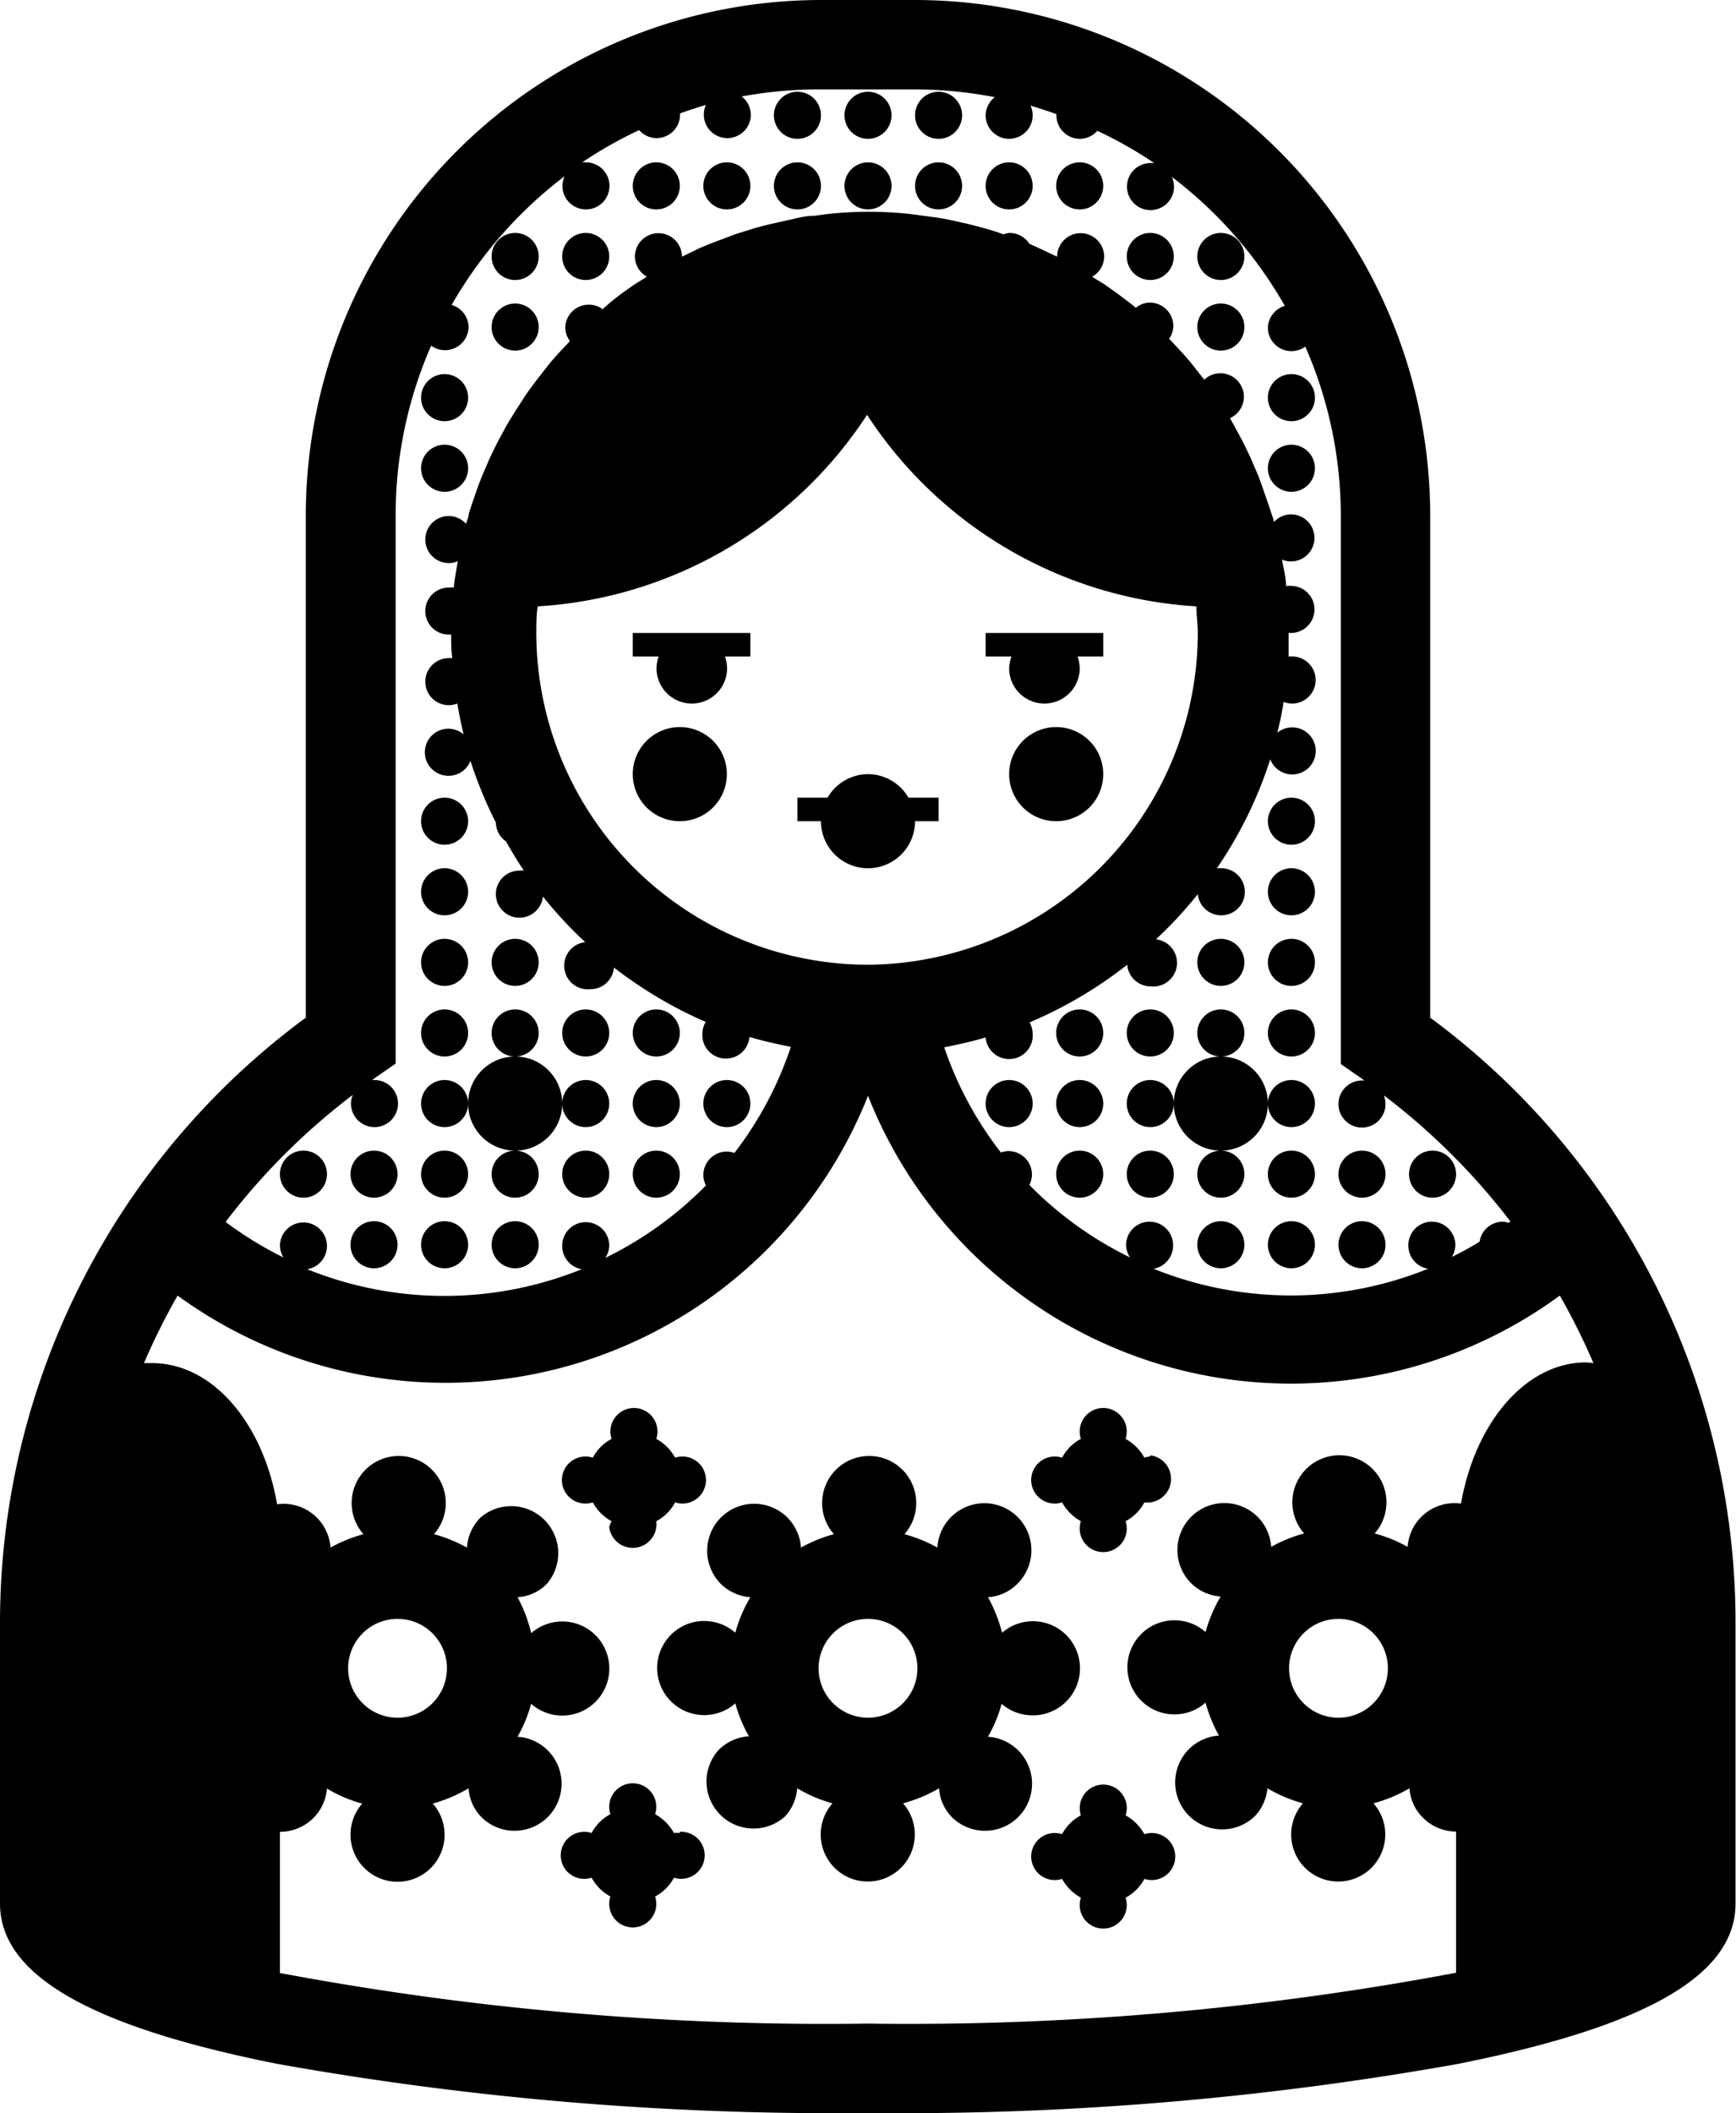<svg xmlns="http://www.w3.org/2000/svg" viewBox="0 0 73.8 89.8"><title>Asset 1</title><g id="Layer_2" data-name="Layer 2"><g id="Layer_1-2" data-name="Layer 1"><path d="M54.9,33.9a1,1,0,1,0,1,1A1,1,0,0,0,54.9,33.9Zm6,17a1,1,0,1,0-1-1A1,1,0,0,0,60.9,50.9Zm-9-39a1,1,0,1,0-1-1A1,1,0,0,0,51.9,11.9Zm0,3a1,1,0,1,0-1-1A1,1,0,0,0,51.9,14.9Zm-3-3a1,1,0,1,0-1-1A1,1,0,0,0,48.9,11.9Zm6,9a1,1,0,1,0-1-1A1,1,0,0,0,54.9,20.9Zm3,33a1,1,0,1,0-1-1A1,1,0,0,0,57.9,53.9Zm-3-36a1,1,0,1,0-1-1A1,1,0,0,0,54.9,17.9Zm3,33a1,1,0,1,0-1-1A1,1,0,0,0,57.9,50.9Zm-24-42a1,1,0,1,0-1-1A1,1,0,0,0,33.9,8.9Zm3,0a1,1,0,1,0-1-1A1,1,0,0,0,36.9,8.9Zm-3-3a1,1,0,1,0-1-1A1,1,0,0,0,33.9,5.9Zm12,3a1,1,0,1,0-1-1A1,1,0,0,0,45.9,8.9Zm-15,0a1,1,0,1,0-1-1A1,1,0,0,0,30.9,8.9Zm12,0a1,1,0,1,0-1-1A1,1,0,0,0,42.9,8.9Zm-3-3a1,1,0,1,0-1-1A1,1,0,0,0,39.9,5.9Zm0,3a1,1,0,1,0-1-1A1,1,0,0,0,39.9,8.9Zm-3-3a1,1,0,1,0-1-1A1,1,0,0,0,36.9,5.9Zm12,43a1,1,0,1,0,1,1A1,1,0,0,0,48.9,48.9Zm6-9a1,1,0,1,0,1,1A1,1,0,0,0,54.9,39.9Zm-6,5a1,1,0,1,0-1-1A1,1,0,0,0,48.9,44.9Zm-21-36a1,1,0,1,0-1-1A1,1,0,0,0,27.9,8.9Zm18,34a1,1,0,1,0,1,1A1,1,0,0,0,45.9,42.9Zm0,3a1,1,0,1,0,1,1A1,1,0,0,0,45.9,45.9Zm-3,0a1,1,0,1,0,1,1A1,1,0,0,0,42.9,45.9Zm-12,2a1,1,0,1,0-1-1A1,1,0,0,0,30.9,47.9Zm21,4a1,1,0,1,0,1,1A1,1,0,0,0,51.9,51.9Zm-6-3a1,1,0,1,0,1,1A1,1,0,0,0,45.9,48.9Zm6-7a1,1,0,1,0-1-1A1,1,0,0,0,51.9,41.9Zm3,10a1,1,0,1,0,1,1A1,1,0,0,0,54.9,51.9Zm-3-7a2,2,0,1,0,2,2A2,2,0,0,0,51.9,44.9Zm3-2a1,1,0,1,0,1,1A1,1,0,0,0,54.9,42.9Zm-2,1a1,1,0,1,0-1,1A1,1,0,0,0,52.9,43.9Zm2,2a1,1,0,1,0,1,1A1,1,0,0,0,54.9,45.9Zm0,3a1,1,0,1,0,1,1A1,1,0,0,0,54.9,48.9Zm-4,1a1,1,0,1,0,1-1A1,1,0,0,0,50.9,49.9Zm-2-4a1,1,0,1,0,1,1A1,1,0,0,0,48.9,45.9Zm6-9a1,1,0,1,0,1,1A1,1,0,0,0,54.9,36.9Zm-33,12a2,2,0,1,0-2-2A2,2,0,0,0,21.9,48.9Zm7-18a2,2,0,1,0,2,2A2,2,0,0,0,28.9,30.9Zm-16,20a1,1,0,1,0-1-1A1,1,0,0,0,12.9,50.9Zm14-23H28a1.64,1.64,0,0,0-.09.5,1.5,1.5,0,0,0,3,0,1.64,1.64,0,0,0-.09-.5H31.9v-1h-5Zm10,5a2,2,0,0,0-1.72,1H33.9v1h1a2,2,0,0,0,4,0h1v-1H38.62A2,2,0,0,0,36.9,32.9Zm-18,18a1,1,0,1,0-1-1A1,1,0,0,0,18.9,50.9Zm-3,0a1,1,0,1,0-1-1A1,1,0,0,0,15.9,50.9Zm3-3a1,1,0,1,0-1-1A1,1,0,0,0,18.9,47.9Zm0,6a1,1,0,1,0-1-1A1,1,0,0,0,18.9,53.9Zm-3,0a1,1,0,1,0-1-1A1,1,0,0,0,15.9,53.9Zm33,8a1,1,0,0,0-.25.05,2.05,2.05,0,0,0-.8-.8,1,1,0,1,0-1.9,0,1.93,1.93,0,0,0-.8.8,1,1,0,1,0,0,1.9,2.05,2.05,0,0,0,.8.8,1,1,0,1,0,1.9,0,1.93,1.93,0,0,0,.8-.8,1,1,0,1,0,.25-2Zm-1,15a1,1,0,1,0-1.95.25,1.93,1.93,0,0,0-.8.8,1,1,0,1,0,0,1.9,2.05,2.05,0,0,0,.8.8,1,1,0,1,0,1.9,0,1.93,1.93,0,0,0,.8-.8,1,1,0,1,0,0-1.9,2.05,2.05,0,0,0-.8-.8A1,1,0,0,0,47.9,76.9ZM60.8,43.25V21.9A21.92,21.92,0,0,0,38.9,0h-4A21.92,21.92,0,0,0,13,21.9V43.25A31.94,31.94,0,0,0,0,68.9v12c0,3,3.74,5.21,11.78,6.81A134.16,134.16,0,0,0,36.9,89.8,134.16,134.16,0,0,0,62,87.71c8-1.6,11.78-3.77,11.78-6.81v-12A31.94,31.94,0,0,0,60.8,43.25ZM15,46.53a.91.91,0,0,0-.08.37,1,1,0,1,0,1-1l-.1,0,.18-.13.82-.57V21.9a17.9,17.9,0,0,1,1.51-7.21,1,1,0,0,0,1.59-.79,1,1,0,0,0-.72-.94A18.29,18.29,0,0,1,24,7.49a1.12,1.12,0,0,0-.09.41,1,1,0,1,0,1-1,.76.76,0,0,0-.16,0,18,18,0,0,1,2.42-1.37,1,1,0,0,0,.74.34,1,1,0,0,0,1-1s0,0,0-.05c.36-.13.73-.25,1.1-.36a1,1,0,0,0-.09.41,1,1,0,0,0,2,0,1,1,0,0,0-.39-.77A18,18,0,0,1,34.9,3.8h4a18,18,0,0,1,3.39.33,1,1,0,0,0-.39.77,1,1,0,0,0,2,0,1,1,0,0,0-.09-.41c.37.11.74.23,1.1.36,0,0,0,0,0,.05a1,1,0,0,0,1,1,1,1,0,0,0,.74-.34,18,18,0,0,1,2.42,1.37.76.76,0,0,0-.16,0,1,1,0,1,0,1,1,1.12,1.12,0,0,0-.09-.41A18.16,18.16,0,0,1,54.62,13a1,1,0,0,0-.72.94,1,1,0,0,0,1.59.79A17.9,17.9,0,0,1,57,21.9V45.22l.82.57.18.13-.1,0a1,1,0,1,0,1,1,1.11,1.11,0,0,0-.07-.37,28.45,28.45,0,0,1,5.38,5.36l-.08.06a1,1,0,0,0-.23-.05,1,1,0,0,0-1,.85c-.39.24-.78.45-1.18.65a1,1,0,0,0,.15-.5,1,1,0,0,0-2,0,1,1,0,0,0,.84,1,15.57,15.57,0,0,1-11.67,0,1,1,0,0,0,.83-1,1,1,0,0,0-2,0,1,1,0,0,0,.17.52,15.56,15.56,0,0,1-4.28-3.08,1,1,0,0,0,.11-.44,1,1,0,0,0-1-1,1.07,1.07,0,0,0-.32.06,15.3,15.3,0,0,1-2.41-4.47c.6-.12,1.19-.25,1.76-.42a1,1,0,0,0,2-.17,1.06,1.06,0,0,0-.13-.47A18.21,18.21,0,0,0,47.92,41a1,1,0,0,0,1,.92,1,1,0,0,0,.22-2A17.38,17.38,0,0,0,50.92,38a1,1,0,0,0,1,.9,1,1,0,0,0,0-2,1.06,1.06,0,0,0-.19,0A17.7,17.7,0,0,0,54,32.27a1,1,0,1,0,.3-1.13c.11-.43.2-.87.27-1.31a1,1,0,0,0,.36.07,1,1,0,0,0,0-2,.8.8,0,0,0-.15,0c0-.34,0-.68,0-1v0l.1,0a1,1,0,0,0,0-2,1.55,1.55,0,0,0-.21,0c0-.38-.11-.75-.17-1.12a.92.92,0,0,0,.38.08,1,1,0,0,0,0-2,1,1,0,0,0-.73.33c0-.13-.07-.27-.11-.4-.09-.29-.19-.56-.29-.85s-.17-.5-.27-.75l-.31-.72c-.13-.28-.26-.55-.4-.82l-.33-.61-.15-.27a1,1,0,0,0,.59-.91,1,1,0,0,0-1.69-.72c-.08-.12-.18-.23-.27-.35l-.33-.42c-.27-.32-.55-.61-.83-.91l-.06-.06a1,1,0,0,0,.18-.54,1,1,0,0,0-1-1,.93.93,0,0,0-.59.22l0,0,0,0c-.41-.33-.83-.64-1.26-.94-.17-.12-.35-.22-.53-.33l-.07-.05a1,1,0,0,0,.51-.85,1,1,0,1,0-2,0h0l-.74-.35-.44-.2a1,1,0,0,0-.82-.46.88.88,0,0,0-.28.06h0c-.24-.09-.49-.17-.74-.24s-.59-.16-.89-.23l-.72-.16c-.34-.07-.7-.11-1.05-.16l-.61-.08a16.29,16.29,0,0,0-3.42,0l-.61.08c-.35,0-.71.09-1,.16l-.72.16c-.3.07-.6.14-.89.23l-.74.23-.82.31c-.25.09-.48.19-.72.29l-.74.36h0a1,1,0,1,0-2,0,1,1,0,0,0,.51.85l-.08.05c-.17.11-.35.21-.52.33-.44.3-.87.62-1.28,1h0l0,0a1,1,0,0,0-1.59.79,1,1,0,0,0,.18.54s0,0,0,.05c-.29.3-.57.6-.84.92l-.32.41c-.23.29-.46.59-.67.89l-.33.51c-.18.28-.36.57-.53.86l-.33.61c-.14.27-.27.54-.4.82l-.31.72c-.1.25-.19.5-.28.76s-.19.55-.28.84c0,.13-.07.27-.11.4a1,1,0,0,0-.73-.33,1,1,0,0,0,0,2,.92.92,0,0,0,.38-.08c-.06.37-.13.74-.17,1.12a1.3,1.3,0,0,0-.21,0,1,1,0,0,0,0,2l.1,0v0c0,.35,0,.69.05,1a.8.8,0,0,0-.15,0,1,1,0,0,0,0,2,1,1,0,0,0,.36-.07c.08.44.16.88.27,1.31a1,1,0,1,0-.63,1.76,1,1,0,0,0,.92-.63,18.25,18.25,0,0,0,1.08,2.62h0a1,1,0,0,0,.43.8c.24.42.49.84.76,1.24a1.29,1.29,0,0,0-.19,0,1,1,0,0,0,0,2,1,1,0,0,0,1-.9,17.38,17.38,0,0,0,1.8,1.94,1,1,0,0,0,.22,2,1,1,0,0,0,1-.92A18.28,18.28,0,0,0,30,43.43a1,1,0,0,0-.14.47,1,1,0,0,0,2,.17c.57.17,1.16.3,1.76.42A15.3,15.3,0,0,1,31.22,49a1.07,1.07,0,0,0-.32-.06,1,1,0,0,0-1,1,1,1,0,0,0,.11.44,15.56,15.56,0,0,1-4.28,3.08,1,1,0,0,0,.17-.52,1,1,0,0,0-2,0,1,1,0,0,0,.83,1,15.57,15.57,0,0,1-11.67,0,1,1,0,1,0-1.16-1,1,1,0,0,0,.15.5,15.62,15.62,0,0,1-2.46-1.51A28.22,28.22,0,0,1,15,46.53ZM36.9,41A14.12,14.12,0,0,1,22.8,26.9c0-.38,0-.76.06-1.13a18,18,0,0,0,14-8.14,18,18,0,0,0,14,8.14c0,.37.06.75.06,1.13A14.12,14.12,0,0,1,36.9,41ZM11.83,67.9h-.11v0l.12,0ZM62,67.9v0h.12v0Zm5.43-10c-2.57,0-4.72,2.56-5.32,6a2,2,0,0,0-2.27,1.84,6.14,6.14,0,0,0-1.4-.57,2,2,0,1,0-3,0,6.14,6.14,0,0,0-1.4.57,2,2,0,0,0-.58-1.28,2,2,0,0,0-2.82,0,2,2,0,0,0,0,2.83,2,2,0,0,0,1.25.56,6.29,6.29,0,0,0-.64,1.51,2,2,0,1,0,0,3,6.14,6.14,0,0,0,.57,1.4,2,2,0,0,0-1.28.58,2,2,0,0,0,0,2.82,2,2,0,0,0,2.83,0A2,2,0,0,0,53.88,76a6.29,6.29,0,0,0,1.51.64,2,2,0,1,0,3,0A6.29,6.29,0,0,0,59.92,76a1.93,1.93,0,0,0,.57,1.25,2,2,0,0,0,1.41.59v6A125.63,125.63,0,0,1,36.9,86a125.63,125.63,0,0,1-25-2.15v-6a2,2,0,0,0,2-1.84,5.7,5.7,0,0,0,1.5.64,2,2,0,1,0,3,0A6.29,6.29,0,0,0,19.92,76a1.93,1.93,0,0,0,.57,1.25A2,2,0,1,0,22,73.81a5.91,5.91,0,0,0,.58-1.4,2,2,0,1,0,0-3A5.91,5.91,0,0,0,22,67.88a1.91,1.91,0,0,0,1.25-.57,2,2,0,0,0-2.82-2.82,2,2,0,0,0-.58,1.28,6.33,6.33,0,0,0-1.4-.57,2,2,0,1,0-3,0,6.33,6.33,0,0,0-1.4.57,2,2,0,0,0-2.27-1.84c-.6-3.47-2.75-6-5.32-6l-.34,0a28.4,28.4,0,0,1,1.43-2.87A19.33,19.33,0,0,0,36.9,46.57a19.33,19.33,0,0,0,29.41,8.49,28.4,28.4,0,0,1,1.43,2.87ZM59,70.9a2.1,2.1,0,1,1-2.1-2.1A2.1,2.1,0,0,1,59,70.9Zm-44.2,0A2.1,2.1,0,1,1,16.9,73,2.1,2.1,0,0,1,14.8,70.9ZM42.9,28.4a1.5,1.5,0,0,0,3,0,1.64,1.64,0,0,0-.09-.5H46.9v-1h-5v1H43A1.64,1.64,0,0,0,42.9,28.4Zm1,44.5a2,2,0,1,0-1.3-3.51A6.29,6.29,0,0,0,42,67.88a1.93,1.93,0,0,0,1.25-.57,2,2,0,1,0-3.4-1.54,6.33,6.33,0,0,0-1.4-.57,2,2,0,1,0-3,0,6.33,6.33,0,0,0-1.4.57,2,2,0,0,0-.58-1.28,2,2,0,0,0-2.82,0,2,2,0,0,0,0,2.83,2,2,0,0,0,1.25.56,5.91,5.91,0,0,0-.64,1.51,2,2,0,1,0,0,3,5.74,5.74,0,0,0,.58,1.4,2,2,0,0,0-1.29.58,2,2,0,0,0,2.83,2.82A2,2,0,0,0,33.89,76a6.06,6.06,0,0,0,1.5.64,2,2,0,1,0,3,0A6.29,6.29,0,0,0,39.92,76a1.93,1.93,0,0,0,.57,1.25A2,2,0,1,0,42,73.81a5.91,5.91,0,0,0,.58-1.4A2,2,0,0,0,43.9,72.9Zm-7,.1A2.1,2.1,0,1,1,39,70.9,2.1,2.1,0,0,1,36.9,73Zm8-42.1a2,2,0,1,0,2,2A2,2,0,0,0,44.9,30.9Zm-16,47a1,1,0,0,0-.25,0,2.05,2.05,0,0,0-.8-.8,1,1,0,1,0-1.9,0,1.93,1.93,0,0,0-.8.8,1,1,0,1,0,0,1.9,2,2,0,0,0,.8.8,1,1,0,1,0,1.9,0,1.93,1.93,0,0,0,.8-.8,1,1,0,1,0,.25-1.95Zm-3-13a1,1,0,1,0,2-.25,1.93,1.93,0,0,0,.8-.8,1,1,0,1,0,0-1.9,2.05,2.05,0,0,0-.8-.8,1,1,0,1,0-1.9,0,1.93,1.93,0,0,0-.8.8,1,1,0,1,0,0,1.9,2,2,0,0,0,.8.8A1,1,0,0,0,25.9,64.9Zm-4-23a1,1,0,1,0-1-1A1,1,0,0,0,21.9,41.9Zm6,3a1,1,0,1,0-1-1A1,1,0,0,0,27.9,44.9Zm-3,4a1,1,0,1,0,1,1A1,1,0,0,0,24.9,48.9Zm3-1a1,1,0,1,0-1-1A1,1,0,0,0,27.9,47.9Zm-6,4a1,1,0,1,0,1,1A1,1,0,0,0,21.9,51.9Zm0-40a1,1,0,1,0-1-1A1,1,0,0,0,21.9,11.9Zm-3,9a1,1,0,1,0-1-1A1,1,0,0,0,18.9,20.9Zm9,30a1,1,0,1,0-1-1A1,1,0,0,0,27.9,50.9Zm-6-36a1,1,0,1,0-1-1A1,1,0,0,0,21.9,14.9Zm-1,35a1,1,0,1,0,1-1A1,1,0,0,0,20.9,49.9Zm-2-32a1,1,0,1,0-1-1A1,1,0,0,0,18.9,17.9Zm4,26a1,1,0,1,0-1,1A1,1,0,0,0,22.9,43.9Zm2,1a1,1,0,1,0-1-1A1,1,0,0,0,24.9,44.9Zm-6,0a1,1,0,1,0-1-1A1,1,0,0,0,18.9,44.9Zm6,3a1,1,0,1,0-1-1A1,1,0,0,0,24.9,47.9Zm-6-6a1,1,0,1,0-1-1A1,1,0,0,0,18.9,41.9Zm6-30a1,1,0,1,0-1-1A1,1,0,0,0,24.9,11.9Zm-6,24a1,1,0,1,0-1-1A1,1,0,0,0,18.9,35.9Zm0,3a1,1,0,1,0-1-1A1,1,0,0,0,18.9,38.9Z"/></g></g></svg>